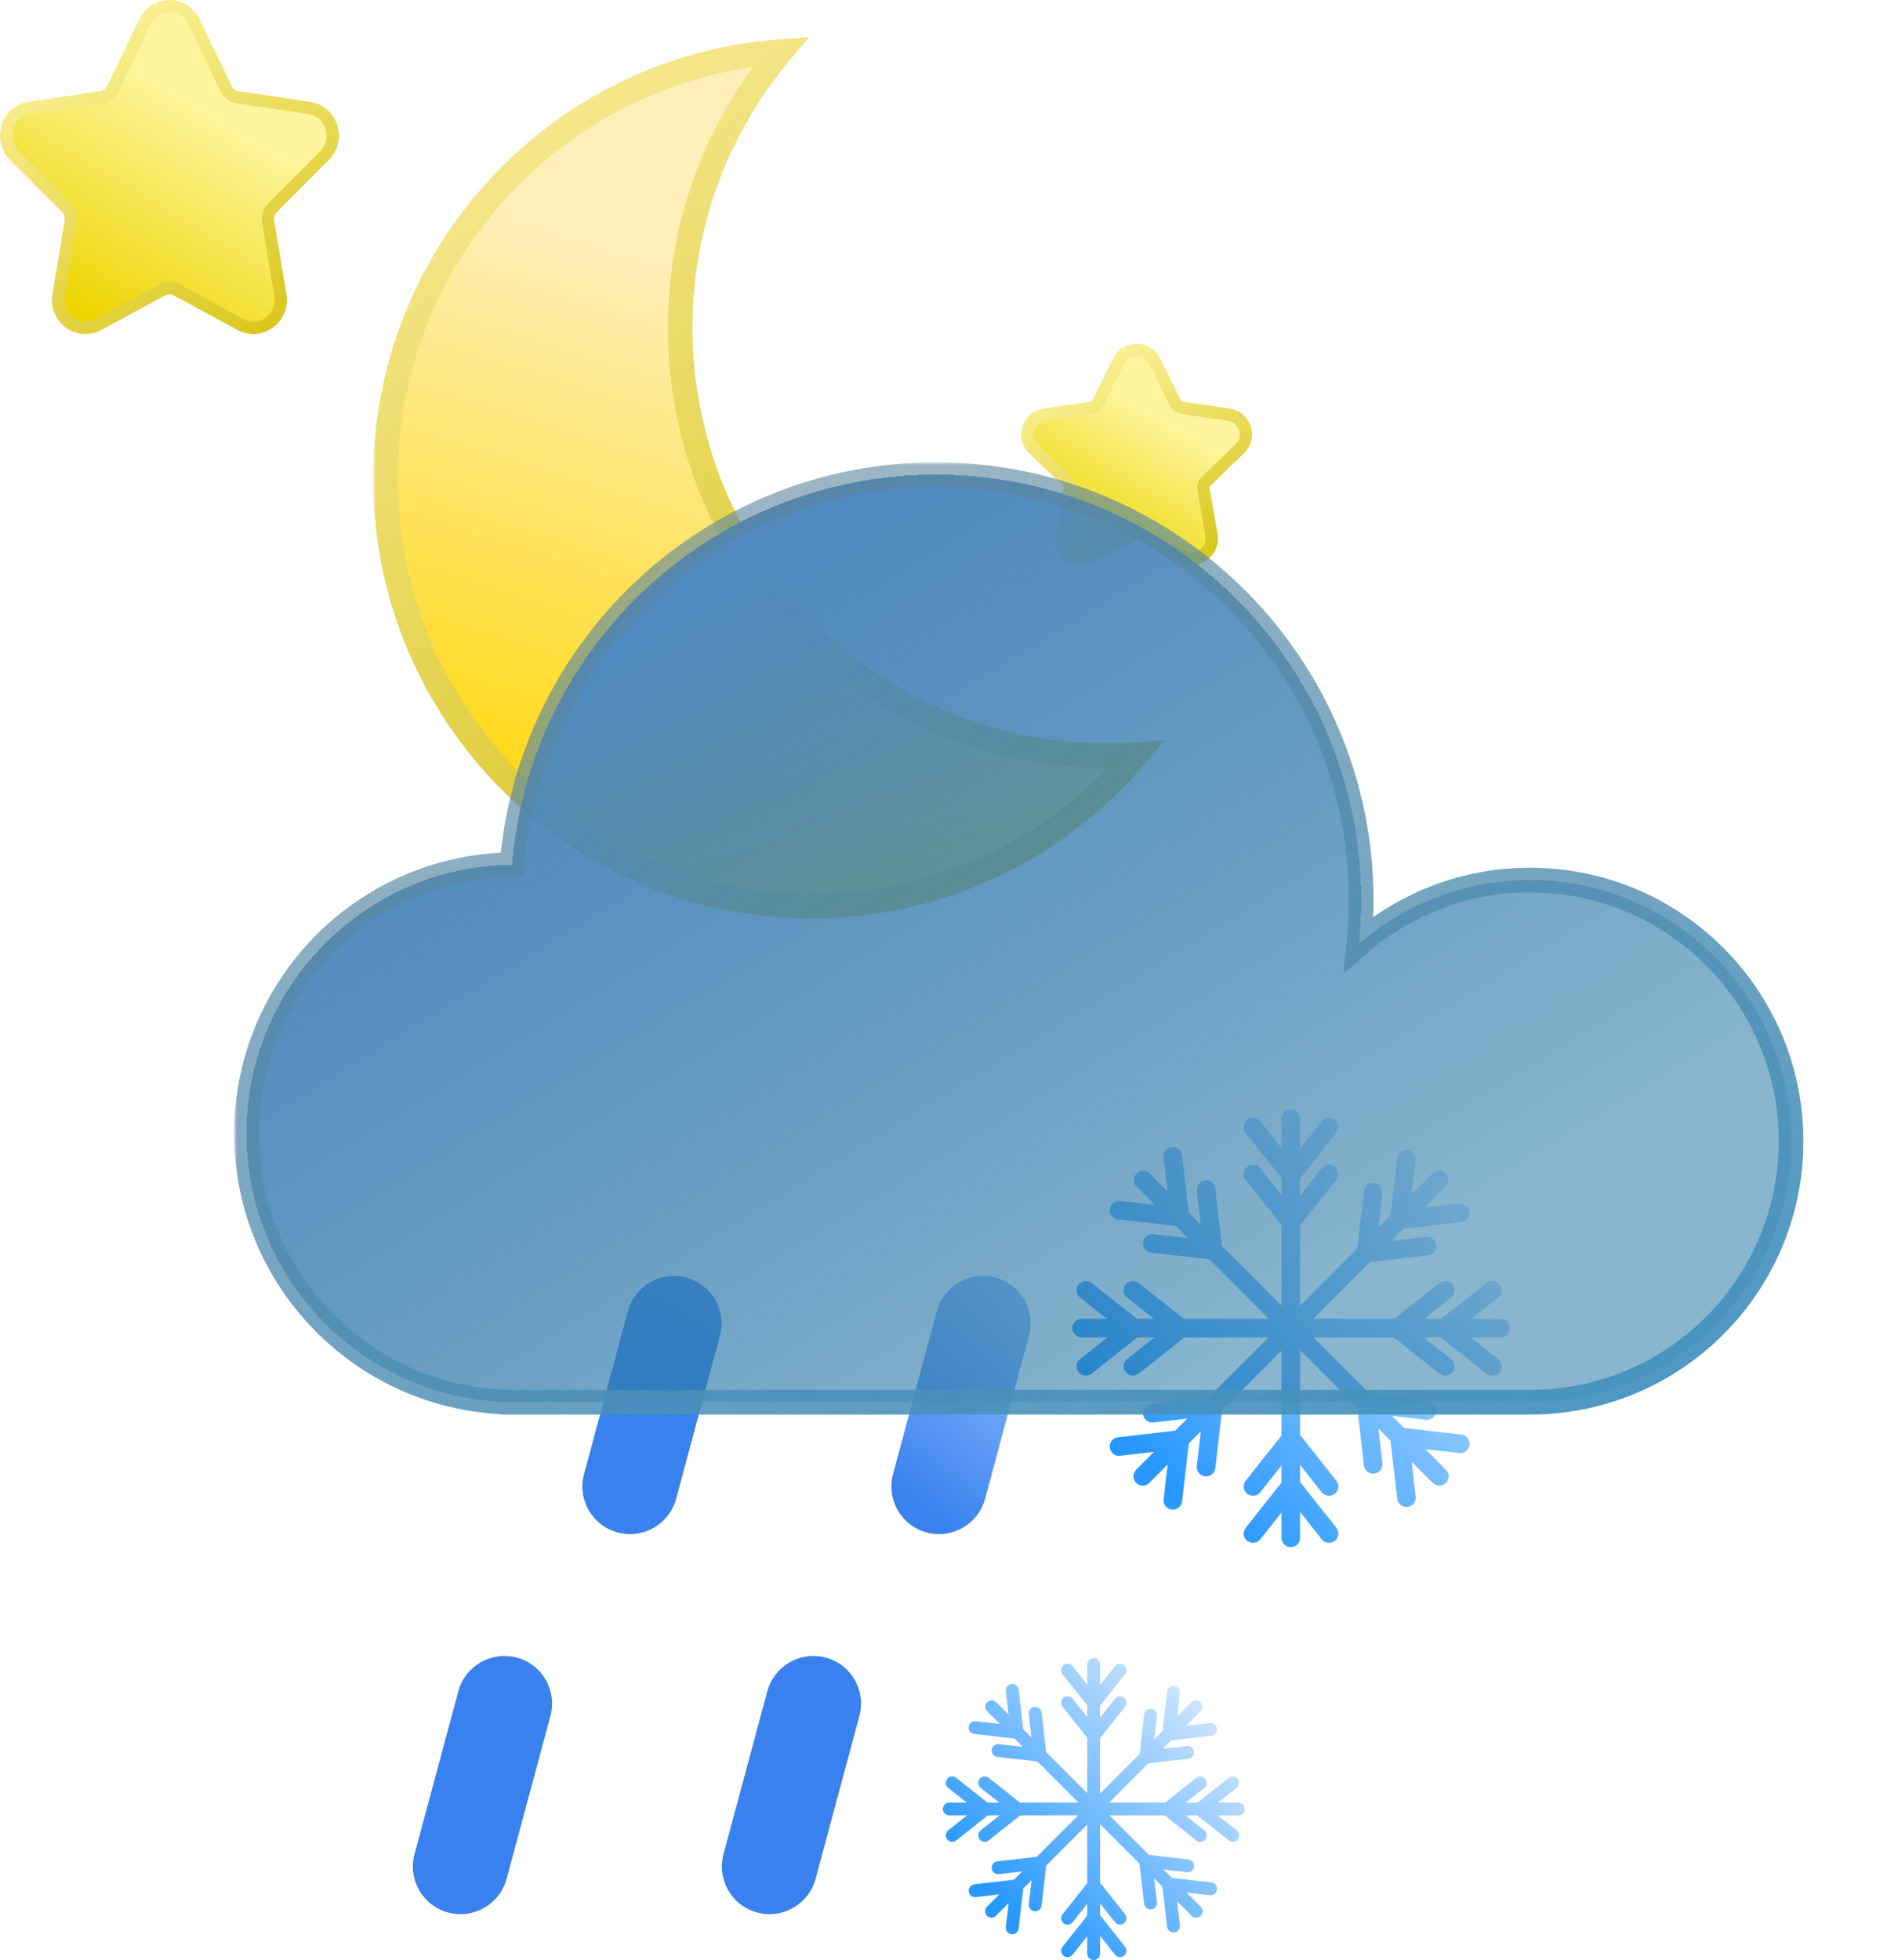 <svg width="308" height="318" viewBox="0 0 308 318" fill="none" xmlns="http://www.w3.org/2000/svg">
<mask id="path-1-outside-1_106_3577" maskUnits="userSpaceOnUse" x="60.549" y="5.374" width="129" height="144" fill="black">
<rect fill="white" x="60.549" y="5.374" width="129" height="144"/>
<path fill-rule="evenodd" clip-rule="evenodd" d="M184.445 122.402C182.809 122.518 181.158 122.577 179.493 122.577C141.323 122.577 110.381 91.506 110.381 53.176C110.381 36.1 116.523 20.463 126.71 8.374C90.851 10.923 62.549 40.942 62.549 77.599C62.549 115.928 93.492 147 131.662 147C152.826 147 171.767 137.448 184.445 122.402Z"/>
</mask>
<path fill-rule="evenodd" clip-rule="evenodd" d="M184.445 122.402C182.809 122.518 181.158 122.577 179.493 122.577C141.323 122.577 110.381 91.506 110.381 53.176C110.381 36.1 116.523 20.463 126.71 8.374C90.851 10.923 62.549 40.942 62.549 77.599C62.549 115.928 93.492 147 131.662 147C152.826 147 171.767 137.448 184.445 122.402Z" fill="url(#paint0_linear_106_3577)"/>
<path d="M184.445 122.402L185.974 123.691L189.024 120.071L184.303 120.407L184.445 122.402ZM126.71 8.374L128.239 9.662L131.289 6.043L126.568 6.379L126.71 8.374ZM184.303 120.407C182.715 120.52 181.111 120.577 179.493 120.577V124.577C181.206 124.577 182.904 124.517 184.587 124.397L184.303 120.407ZM179.493 120.577C142.436 120.577 112.381 90.409 112.381 53.176H108.381C108.381 92.602 140.211 124.577 179.493 124.577V120.577ZM112.381 53.176C112.381 36.588 118.345 21.404 128.239 9.662L125.18 7.085C114.7 19.522 108.381 35.611 108.381 53.176H112.381ZM64.549 77.599C64.549 41.992 92.04 12.844 126.852 10.369L126.568 6.379C89.663 9.002 60.549 39.892 60.549 77.599H64.549ZM131.662 145C94.605 145 64.549 114.831 64.549 77.599H60.549C60.549 117.025 92.38 149 131.662 149V145ZM182.916 121.113C170.601 135.728 152.209 145 131.662 145V149C153.442 149 172.934 139.167 185.974 123.691L182.916 121.113Z" fill="url(#paint1_linear_106_3577)" mask="url(#path-1-outside-1_106_3577)"/>
<path d="M36.694 14.396L31.481 3.538C29.856 0.154 25.133 0.154 23.508 3.538L18.295 14.396C17.934 15.149 17.243 15.657 16.459 15.774L4.801 17.515C1.131 18.064 -0.26 22.642 2.335 25.242L10.77 33.694C11.35 34.274 11.62 35.118 11.481 35.952L9.49 47.886C8.881 51.532 12.631 54.448 15.942 52.658L26.369 47.023C27.075 46.642 27.914 46.642 28.62 47.023L39.047 52.658C42.358 54.448 46.108 51.532 45.499 47.886L43.508 35.952C43.369 35.118 43.639 34.274 44.219 33.694L52.654 25.242C55.248 22.642 53.858 18.064 50.188 17.515L38.53 15.774C37.746 15.657 37.055 15.149 36.694 14.396Z" fill="url(#paint2_linear_106_3577)" stroke="url(#paint3_linear_106_3577)" stroke-width="2"/>
<path d="M190.786 65.47L187.365 58.576C186.17 56.167 182.721 56.167 181.525 58.576L178.104 65.47C177.922 65.837 177.568 66.094 177.157 66.153L169.507 67.259C166.841 67.644 165.761 70.913 167.702 72.795L173.238 78.162C173.534 78.448 173.667 78.859 173.598 79.261L172.291 86.838C171.832 89.501 174.637 91.504 177.015 90.261L183.858 86.683C184.225 86.491 184.665 86.491 185.032 86.683L191.875 90.261C194.254 91.504 197.058 89.501 196.599 86.838L195.292 79.261C195.223 78.859 195.356 78.448 195.652 78.162L201.188 72.795C203.129 70.913 202.049 67.644 199.384 67.259L191.733 66.153C191.322 66.094 190.968 65.837 190.786 65.47Z" fill="url(#paint4_linear_106_3577)" stroke="url(#paint5_linear_106_3577)" stroke-width="2"/>
<path fill-rule="evenodd" clip-rule="evenodd" d="M209.461 180C208.628 180 207.952 180.675 207.952 181.509V186.241L204.509 181.893C203.992 181.24 203.043 181.129 202.39 181.647C201.737 182.164 201.627 183.113 202.144 183.766L207.952 191.102V193.873L204.51 189.525C203.992 188.872 203.043 188.762 202.39 189.279C201.737 189.796 201.627 190.745 202.144 191.398L207.952 198.734V211.763L198.297 202.108L197.216 192.813C197.12 191.985 196.371 191.392 195.544 191.489C194.716 191.585 194.123 192.334 194.219 193.161L194.859 198.67L192.9 196.71L191.819 187.416C191.723 186.588 190.974 185.995 190.147 186.092C189.319 186.188 188.726 186.937 188.822 187.764L189.462 193.273L186.559 190.37C185.97 189.781 185.015 189.781 184.425 190.37C183.836 190.959 183.836 191.915 184.425 192.504L187.399 195.477L181.765 194.822C180.937 194.726 180.188 195.319 180.092 196.147C179.996 196.974 180.589 197.723 181.416 197.819L190.836 198.914L192.796 200.874L187.162 200.219C186.334 200.123 185.585 200.716 185.489 201.544C185.393 202.371 185.986 203.12 186.813 203.216L196.233 204.311L205.874 213.952H192.108L184.772 208.144C184.119 207.627 183.17 207.737 182.653 208.39C182.136 209.043 182.246 209.992 182.899 210.51L187.247 213.952H184.476L177.14 208.144C176.486 207.627 175.537 207.737 175.02 208.39C174.503 209.043 174.613 209.992 175.267 210.51L179.615 213.952H175.509C174.675 213.952 174 214.628 174 215.461C174 216.294 174.675 216.97 175.509 216.97H179.713L175.267 220.49C174.613 221.008 174.503 221.957 175.02 222.61C175.537 223.263 176.486 223.373 177.14 222.856L184.574 216.97H187.346L182.899 220.49C182.246 221.008 182.136 221.957 182.653 222.61C183.17 223.263 184.119 223.373 184.772 222.856L192.207 216.97H205.841L196.108 226.703L186.813 227.784C185.985 227.88 185.392 228.629 185.489 229.456C185.585 230.284 186.334 230.877 187.161 230.781L192.67 230.141L190.711 232.1L181.416 233.181C180.588 233.277 179.995 234.026 180.091 234.853C180.188 235.681 180.937 236.274 181.764 236.178L187.273 235.538L184.37 238.441C183.781 239.03 183.781 239.986 184.37 240.575C184.959 241.164 185.914 241.164 186.504 240.575L189.477 237.602L188.822 243.236C188.726 244.063 189.319 244.812 190.147 244.908C190.974 245.005 191.723 244.412 191.819 243.584L192.914 234.164L194.874 232.205L194.219 237.839C194.123 238.666 194.716 239.415 195.544 239.511C196.371 239.608 197.12 239.015 197.216 238.187L198.311 228.767L207.952 219.126V232.892L202.144 240.228C201.627 240.881 201.737 241.83 202.39 242.347C203.043 242.865 203.992 242.754 204.51 242.101L207.952 237.753V240.524L202.144 247.86C201.627 248.514 201.737 249.462 202.39 249.98C203.043 250.497 203.992 250.387 204.51 249.733L207.952 245.385V249.491C207.952 250.325 208.628 251 209.461 251C210.294 251 210.97 250.325 210.97 249.491V245.287L214.49 249.733C215.008 250.387 215.957 250.497 216.61 249.98C217.263 249.462 217.373 248.514 216.856 247.86L210.97 240.426V237.654L214.49 242.101C215.008 242.754 215.957 242.865 216.61 242.347C217.263 241.83 217.373 240.881 216.856 240.228L210.97 232.793V219.048L220.246 228.324L221.341 237.744C221.437 238.572 222.186 239.165 223.014 239.068C223.841 238.972 224.434 238.223 224.338 237.396L223.683 231.762L225.643 233.721L226.738 243.141C226.834 243.969 227.583 244.562 228.411 244.465C229.238 244.369 229.831 243.62 229.735 242.793L229.08 237.159L232.496 240.575C233.086 241.164 234.041 241.164 234.63 240.575C235.219 239.985 235.219 239.03 234.63 238.441L231.284 235.095L236.793 235.735C237.621 235.831 238.37 235.238 238.466 234.41C238.562 233.583 237.969 232.834 237.141 232.738L227.847 231.657L225.887 229.698L231.396 230.338C232.224 230.434 232.973 229.841 233.069 229.013C233.165 228.186 232.572 227.437 231.744 227.341L222.45 226.26L213.159 216.97H226.167L233.601 222.856C234.255 223.373 235.204 223.263 235.721 222.61C236.238 221.957 236.128 221.008 235.475 220.49L231.028 216.97H233.799L241.234 222.856C241.887 223.373 242.836 223.263 243.353 222.61C243.871 221.957 243.76 221.008 243.107 220.49L238.66 216.97H243.491C244.325 216.97 245 216.294 245 215.461C245 214.628 244.325 213.952 243.491 213.952H238.759L243.107 210.51C243.76 209.992 243.871 209.043 243.353 208.39C242.836 207.737 241.887 207.627 241.234 208.144L233.898 213.952H231.126L235.475 210.51C236.128 209.992 236.238 209.043 235.721 208.39C235.204 207.737 234.255 207.627 233.601 208.144L226.265 213.952H213.126L222.324 204.754L231.744 203.659C232.572 203.563 233.165 202.814 233.068 201.987C232.972 201.159 232.223 200.566 231.396 200.662L225.762 201.317L227.721 199.357L237.141 198.262C237.969 198.166 238.562 197.417 238.465 196.59C238.369 195.762 237.62 195.169 236.793 195.265L231.159 195.92L234.575 192.504C235.164 191.915 235.164 190.959 234.575 190.37C233.985 189.781 233.03 189.781 232.441 190.37L229.095 193.716L229.735 188.207C229.831 187.38 229.238 186.631 228.411 186.535C227.583 186.438 226.834 187.031 226.738 187.859L225.658 197.153L223.698 199.113L224.338 193.604C224.434 192.777 223.841 192.028 223.014 191.932C222.186 191.835 221.437 192.428 221.341 193.256L220.261 202.55L210.97 211.841V198.833L216.856 191.398C217.373 190.745 217.263 189.796 216.61 189.279C215.957 188.762 215.008 188.872 214.49 189.525L210.97 193.972V191.2L216.856 183.766C217.373 183.113 217.263 182.164 216.61 181.647C215.957 181.129 215.008 181.24 214.49 181.893L210.97 186.339V181.509C210.97 180.675 210.294 180 209.461 180Z" fill="url(#paint6_linear_106_3577)"/>
<path d="M74.374 274.392C75.483 270.267 79.728 267.816 83.856 268.918C87.983 270.02 90.429 274.257 89.32 278.382L82.213 304.8C81.104 308.925 76.859 311.376 72.731 310.274C68.604 309.173 66.158 304.936 67.267 300.81L74.374 274.392Z" fill="url(#paint7_linear_106_3577)"/>
<path d="M124.514 274.392C125.623 270.267 129.869 267.816 133.996 268.918C138.123 270.02 140.57 274.257 139.46 278.382L132.354 304.8C131.244 308.925 126.999 311.376 122.872 310.274C118.744 309.173 116.298 304.936 117.408 300.81L124.514 274.392Z" fill="url(#paint8_linear_106_3577)"/>
<path d="M101.882 212.738C102.991 208.613 107.237 206.162 111.364 207.264C115.491 208.365 117.938 212.602 116.828 216.728L109.722 243.146C108.612 247.271 104.367 249.722 100.239 248.62C96.112 247.519 93.666 243.281 94.775 239.156L101.882 212.738Z" fill="url(#paint9_linear_106_3577)"/>
<path d="M152.022 212.738C153.132 208.613 157.377 206.162 161.504 207.264C165.632 208.365 168.078 212.602 166.968 216.728L159.862 243.146C158.752 247.271 154.507 249.722 150.38 248.62C146.253 247.519 143.806 243.281 144.916 239.156L152.022 212.738Z" fill="url(#paint10_linear_106_3577)"/>
<path fill-rule="evenodd" clip-rule="evenodd" d="M177.473 269C176.898 269 176.432 269.466 176.432 270.041V273.307L174.056 270.306C173.699 269.855 173.044 269.779 172.593 270.136C172.142 270.493 172.066 271.148 172.423 271.599L176.432 276.662V278.575L174.056 275.574C173.699 275.123 173.044 275.047 172.593 275.404C172.142 275.761 172.066 276.416 172.423 276.867L176.432 281.929V290.921L169.768 284.257L169.023 277.843C168.956 277.272 168.439 276.862 167.868 276.929C167.297 276.995 166.888 277.512 166.954 278.083L167.396 281.885L166.043 280.533L165.298 274.118C165.232 273.547 164.715 273.138 164.143 273.204C163.572 273.27 163.163 273.787 163.229 274.359L163.671 278.16L161.668 276.157C161.261 275.75 160.602 275.75 160.195 276.157C159.788 276.563 159.788 277.223 160.195 277.629L162.247 279.681L158.359 279.229C157.787 279.163 157.271 279.572 157.204 280.143C157.138 280.715 157.547 281.232 158.118 281.298L164.619 282.053L165.972 283.406L162.083 282.954C161.512 282.888 160.995 283.297 160.929 283.868C160.862 284.439 161.272 284.956 161.843 285.023L168.344 285.778L174.997 292.432H165.497L160.434 288.423C159.983 288.066 159.329 288.142 158.972 288.593C158.615 289.044 158.691 289.699 159.142 290.056L162.142 292.432H160.23L155.167 288.423C154.716 288.066 154.061 288.142 153.704 288.593C153.347 289.044 153.423 289.699 153.874 290.056L156.875 292.432H154.041C153.466 292.432 153 292.898 153 293.473C153 294.048 153.466 294.514 154.041 294.514H156.943L153.874 296.944C153.423 297.301 153.347 297.956 153.704 298.407C154.061 298.858 154.716 298.934 155.167 298.577L160.298 294.514H162.21L159.142 296.944C158.691 297.301 158.615 297.956 158.972 298.407C159.329 298.858 159.983 298.934 160.434 298.577L165.565 294.514H174.975L168.257 301.232L161.843 301.977C161.272 302.044 160.862 302.561 160.929 303.132C160.995 303.703 161.512 304.112 162.083 304.046L165.885 303.604L164.533 304.957L158.118 305.702C157.547 305.768 157.138 306.285 157.204 306.857C157.27 307.428 157.787 307.837 158.358 307.771L162.16 307.329L160.157 309.333C159.75 309.739 159.75 310.398 160.157 310.805C160.563 311.212 161.223 311.212 161.629 310.805L163.681 308.753L163.229 312.641C163.163 313.213 163.572 313.73 164.143 313.796C164.715 313.862 165.231 313.453 165.298 312.882L166.053 306.381L167.406 305.029L166.954 308.917C166.888 309.488 167.297 310.005 167.868 310.071C168.439 310.138 168.956 309.728 169.023 309.157L169.778 302.656L176.432 296.003V305.503L172.423 310.566C172.066 311.017 172.142 311.671 172.593 312.028C173.044 312.385 173.699 312.309 174.056 311.858L176.432 308.858V310.77L172.423 315.833C172.066 316.284 172.142 316.939 172.593 317.296C173.044 317.653 173.699 317.577 174.056 317.126L176.432 314.125V316.959C176.432 317.534 176.898 318 177.473 318C178.048 318 178.514 317.534 178.514 316.959V314.057L180.944 317.126C181.301 317.577 181.956 317.653 182.407 317.296C182.858 316.939 182.934 316.284 182.577 315.833L178.514 310.702V308.79L180.944 311.858C181.301 312.309 181.956 312.385 182.407 312.028C182.858 311.671 182.934 311.017 182.577 310.566L178.514 305.435V295.949L184.916 302.351L185.672 308.851C185.738 309.423 186.255 309.832 186.826 309.766C187.398 309.699 187.807 309.182 187.74 308.611L187.289 304.723L188.641 306.075L189.397 312.576C189.463 313.147 189.98 313.557 190.551 313.49C191.122 313.424 191.531 312.907 191.465 312.336L191.013 308.448L193.371 310.805C193.777 311.212 194.437 311.212 194.843 310.805C195.25 310.398 195.25 309.739 194.843 309.333L192.534 307.023L196.336 307.465C196.907 307.531 197.424 307.122 197.49 306.551C197.557 305.98 197.148 305.463 196.576 305.396L190.162 304.651L188.809 303.298L192.611 303.74C193.182 303.807 193.699 303.397 193.766 302.826C193.832 302.255 193.423 301.738 192.852 301.672L186.437 300.926L180.025 294.514H189.002L194.133 298.577C194.584 298.934 195.239 298.858 195.596 298.407C195.953 297.956 195.877 297.301 195.426 296.944L192.357 294.514H194.27L199.401 298.577C199.852 298.934 200.507 298.858 200.864 298.407C201.221 297.956 201.144 297.301 200.694 296.944L197.625 294.514H200.959C201.534 294.514 202 294.048 202 293.473C202 292.898 201.534 292.432 200.959 292.432H197.693L200.694 290.056C201.144 289.699 201.221 289.044 200.864 288.593C200.507 288.142 199.852 288.066 199.401 288.423L194.338 292.432H192.425L195.426 290.056C195.877 289.699 195.953 289.044 195.596 288.593C195.239 288.142 194.584 288.066 194.133 288.423L189.07 292.432H180.003L186.351 286.084L192.851 285.328C193.423 285.262 193.832 284.745 193.766 284.174C193.699 283.603 193.182 283.193 192.611 283.26L188.723 283.712L190.075 282.359L196.576 281.604C197.147 281.537 197.557 281.02 197.49 280.449C197.424 279.878 196.907 279.469 196.336 279.535L192.448 279.987L194.805 277.629C195.212 277.223 195.212 276.563 194.805 276.157C194.398 275.75 193.739 275.75 193.332 276.157L191.023 278.466L191.465 274.664C191.531 274.093 191.122 273.576 190.551 273.51C189.98 273.443 189.463 273.853 189.396 274.424L188.651 280.838L187.299 282.191L187.74 278.389C187.807 277.818 187.397 277.301 186.826 277.234C186.255 277.168 185.738 277.577 185.672 278.149L184.926 284.563L178.514 290.975V281.997L182.577 276.867C182.934 276.416 182.858 275.761 182.407 275.404C181.956 275.047 181.301 275.123 180.944 275.574L178.514 278.643V276.73L182.577 271.599C182.934 271.148 182.858 270.493 182.407 270.136C181.956 269.779 181.301 269.855 180.944 270.306L178.514 273.375V270.041C178.514 269.466 178.048 269 177.473 269Z" fill="url(#paint11_linear_106_3577)"/>
<g filter="url(#filter0_bd_106_3577)">
<mask id="path-8-outside-2_106_3577" maskUnits="userSpaceOnUse" x="38" y="71" width="255" height="155" fill="black">
<rect fill="white" x="38" y="71" width="255" height="155"/>
<path fill-rule="evenodd" clip-rule="evenodd" d="M220.882 142.014C220.882 144.423 220.758 146.804 220.517 149.149C227.953 142.687 237.664 138.775 248.288 138.775C271.68 138.775 290.643 157.738 290.643 181.13C290.643 204.523 271.68 223.486 248.288 223.486H83.638C83.626 223.486 83.613 223.486 83.601 223.486C83.589 223.486 83.576 223.486 83.564 223.486H83.352V223.485C59.386 223.351 40 203.882 40 179.885C40 155.976 59.244 136.562 83.088 136.287C85.999 100.851 115.681 73 151.868 73C189.983 73 220.882 103.899 220.882 142.014Z"/>
</mask>
<path fill-rule="evenodd" clip-rule="evenodd" d="M220.882 142.014C220.882 144.423 220.758 146.804 220.517 149.149C227.953 142.687 237.664 138.775 248.288 138.775C271.68 138.775 290.643 157.738 290.643 181.13C290.643 204.523 271.68 223.486 248.288 223.486H83.638C83.626 223.486 83.613 223.486 83.601 223.486C83.589 223.486 83.576 223.486 83.564 223.486H83.352V223.485C59.386 223.351 40 203.882 40 179.885C40 155.976 59.244 136.562 83.088 136.287C85.999 100.851 115.681 73 151.868 73C189.983 73 220.882 103.899 220.882 142.014Z" fill="url(#paint12_linear_106_3577)" shape-rendering="crispEdges"/>
<path d="M220.517 149.149L218.528 148.945L218.011 153.977L221.829 150.659L220.517 149.149ZM83.352 223.486H81.352V225.486H83.352V223.486ZM83.352 223.485H85.352V221.496L83.363 221.485L83.352 223.485ZM83.088 136.287L83.111 138.287L84.932 138.266L85.081 136.45L83.088 136.287ZM222.507 149.353C222.755 146.94 222.882 144.492 222.882 142.014H218.882C218.882 144.355 218.762 146.667 218.528 148.945L222.507 149.353ZM248.288 136.775C237.163 136.775 226.991 140.873 219.206 147.639L221.829 150.659C228.915 144.501 238.164 140.775 248.288 140.775V136.775ZM292.643 181.13C292.643 156.634 272.785 136.775 248.288 136.775V140.775C270.576 140.775 288.643 158.843 288.643 181.13H292.643ZM248.288 225.486C272.785 225.486 292.643 205.627 292.643 181.13H288.643C288.643 203.418 270.576 221.486 248.288 221.486V225.486ZM248.288 221.486H83.638V225.486H248.288V221.486ZM83.601 225.486C83.608 225.486 83.615 225.486 83.621 225.486C83.627 225.486 83.632 225.486 83.638 225.486V221.486C83.631 221.486 83.624 221.486 83.618 221.486C83.612 221.486 83.606 221.486 83.601 221.486V225.486ZM83.564 225.486C83.57 225.486 83.575 225.486 83.581 225.486C83.587 225.486 83.594 225.486 83.601 225.486V221.486C83.596 221.486 83.59 221.486 83.584 221.486C83.578 221.486 83.571 221.486 83.564 221.486V225.486ZM83.564 221.486H83.352V225.486H83.564V221.486ZM85.352 223.486V223.485H81.352V223.486H85.352ZM38 179.885C38 204.983 58.276 225.345 83.341 225.485L83.363 221.485C60.497 221.357 42 202.781 42 179.885H38ZM83.065 134.287C58.127 134.574 38 154.879 38 179.885H42C42 157.073 60.361 138.549 83.111 138.287L83.065 134.287ZM151.868 71C114.631 71 84.09 99.658 81.094 136.123L85.081 136.45C87.908 102.044 116.731 75 151.868 75V71ZM222.882 142.014C222.882 102.794 191.088 71 151.868 71V75C188.879 75 218.882 105.003 218.882 142.014H222.882Z" fill="url(#paint13_linear_106_3577)" mask="url(#path-8-outside-2_106_3577)"/>
</g>
<defs>
<filter id="filter0_bd_106_3577" x="23" y="60" width="284.643" height="184.486" filterUnits="userSpaceOnUse" color-interpolation-filters="sRGB">
<feFlood flood-opacity="0" result="BackgroundImageFix"/>
<feGaussianBlur in="BackgroundImageFix" stdDeviation="5"/>
<feComposite in2="SourceAlpha" operator="in" result="effect1_backgroundBlur_106_3577"/>
<feColorMatrix in="SourceAlpha" type="matrix" values="0 0 0 0 0 0 0 0 0 0 0 0 0 0 0 0 0 0 127 0" result="hardAlpha"/>
<feOffset dy="4"/>
<feGaussianBlur stdDeviation="7.5"/>
<feComposite in2="hardAlpha" operator="out"/>
<feColorMatrix type="matrix" values="0 0 0 0 0 0 0 0 0 0 0 0 0 0 0 0 0 0 0.1 0"/>
<feBlend mode="normal" in2="effect1_backgroundBlur_106_3577" result="effect2_dropShadow_106_3577"/>
<feBlend mode="normal" in="SourceGraphic" in2="effect2_dropShadow_106_3577" result="shape"/>
</filter>
<linearGradient id="paint0_linear_106_3577" x1="136.323" y1="52.566" x2="106.915" y2="146.931" gradientUnits="userSpaceOnUse">
<stop stop-color="#FFEFB8"/>
<stop offset="1" stop-color="#FFD600"/>
</linearGradient>
<linearGradient id="paint1_linear_106_3577" x1="56.672" y1="-12.764" x2="164.554" y2="170.827" gradientUnits="userSpaceOnUse">
<stop stop-color="#FFF2AF"/>
<stop offset="1" stop-color="#CEBA00"/>
</linearGradient>
<linearGradient id="paint2_linear_106_3577" x1="34.448" y1="17.536" x2="13.831" y2="51.639" gradientUnits="userSpaceOnUse">
<stop stop-color="#FFF59F"/>
<stop offset="1" stop-color="#EDD500"/>
</linearGradient>
<linearGradient id="paint3_linear_106_3577" x1="8.374" y1="-1.585" x2="46.074" y2="69.172" gradientUnits="userSpaceOnUse">
<stop stop-color="#FFF6A6"/>
<stop offset="1" stop-color="#D1BC00"/>
</linearGradient>
<linearGradient id="paint4_linear_106_3577" x1="189.008" y1="67.633" x2="176.123" y2="89.663" gradientUnits="userSpaceOnUse">
<stop stop-color="#FFF59F"/>
<stop offset="1" stop-color="#EDD500"/>
</linearGradient>
<linearGradient id="paint5_linear_106_3577" x1="171.897" y1="55.493" x2="195.388" y2="101.062" gradientUnits="userSpaceOnUse">
<stop stop-color="#FFF6A6"/>
<stop offset="1" stop-color="#D1BC00"/>
</linearGradient>
<linearGradient id="paint6_linear_106_3577" x1="235.731" y1="185.857" x2="184.788" y2="235.558" gradientUnits="userSpaceOnUse">
<stop stop-color="#D6E9FF"/>
<stop offset="1" stop-color="#2898FF"/>
</linearGradient>
<linearGradient id="paint7_linear_106_3577" x1="145.902" y1="242.106" x2="167.537" y2="214.14" gradientUnits="userSpaceOnUse">
<stop stop-color="#3981EE"/>
<stop offset="1" stop-color="#92BDFF"/>
</linearGradient>
<linearGradient id="paint8_linear_106_3577" x1="145.902" y1="242.106" x2="167.537" y2="214.14" gradientUnits="userSpaceOnUse">
<stop stop-color="#3981EE"/>
<stop offset="1" stop-color="#92BDFF"/>
</linearGradient>
<linearGradient id="paint9_linear_106_3577" x1="145.902" y1="242.106" x2="167.537" y2="214.14" gradientUnits="userSpaceOnUse">
<stop stop-color="#3981EE"/>
<stop offset="1" stop-color="#92BDFF"/>
</linearGradient>
<linearGradient id="paint10_linear_106_3577" x1="145.902" y1="242.106" x2="167.537" y2="214.14" gradientUnits="userSpaceOnUse">
<stop stop-color="#3981EE"/>
<stop offset="1" stop-color="#92BDFF"/>
</linearGradient>
<linearGradient id="paint11_linear_106_3577" x1="195.603" y1="273.042" x2="160.446" y2="307.343" gradientUnits="userSpaceOnUse">
<stop stop-color="#D6E9FF"/>
<stop offset="1" stop-color="#2898FF"/>
</linearGradient>
<linearGradient id="paint12_linear_106_3577" x1="119.525" y1="88.5" x2="199.025" y2="218" gradientUnits="userSpaceOnUse">
<stop stop-color="#508ABF"/>
<stop offset="1" stop-color="#2073A2" stop-opacity="0.53"/>
</linearGradient>
<linearGradient id="paint13_linear_106_3577" x1="200.525" y1="273.5" x2="122.525" y2="53.5" gradientUnits="userSpaceOnUse">
<stop stop-color="#4195C6"/>
<stop offset="1" stop-color="#5E8398" stop-opacity="0.56"/>
<stop offset="1" stop-color="#AFE2FF" stop-opacity="0.5"/>
</linearGradient>
</defs>
</svg>
